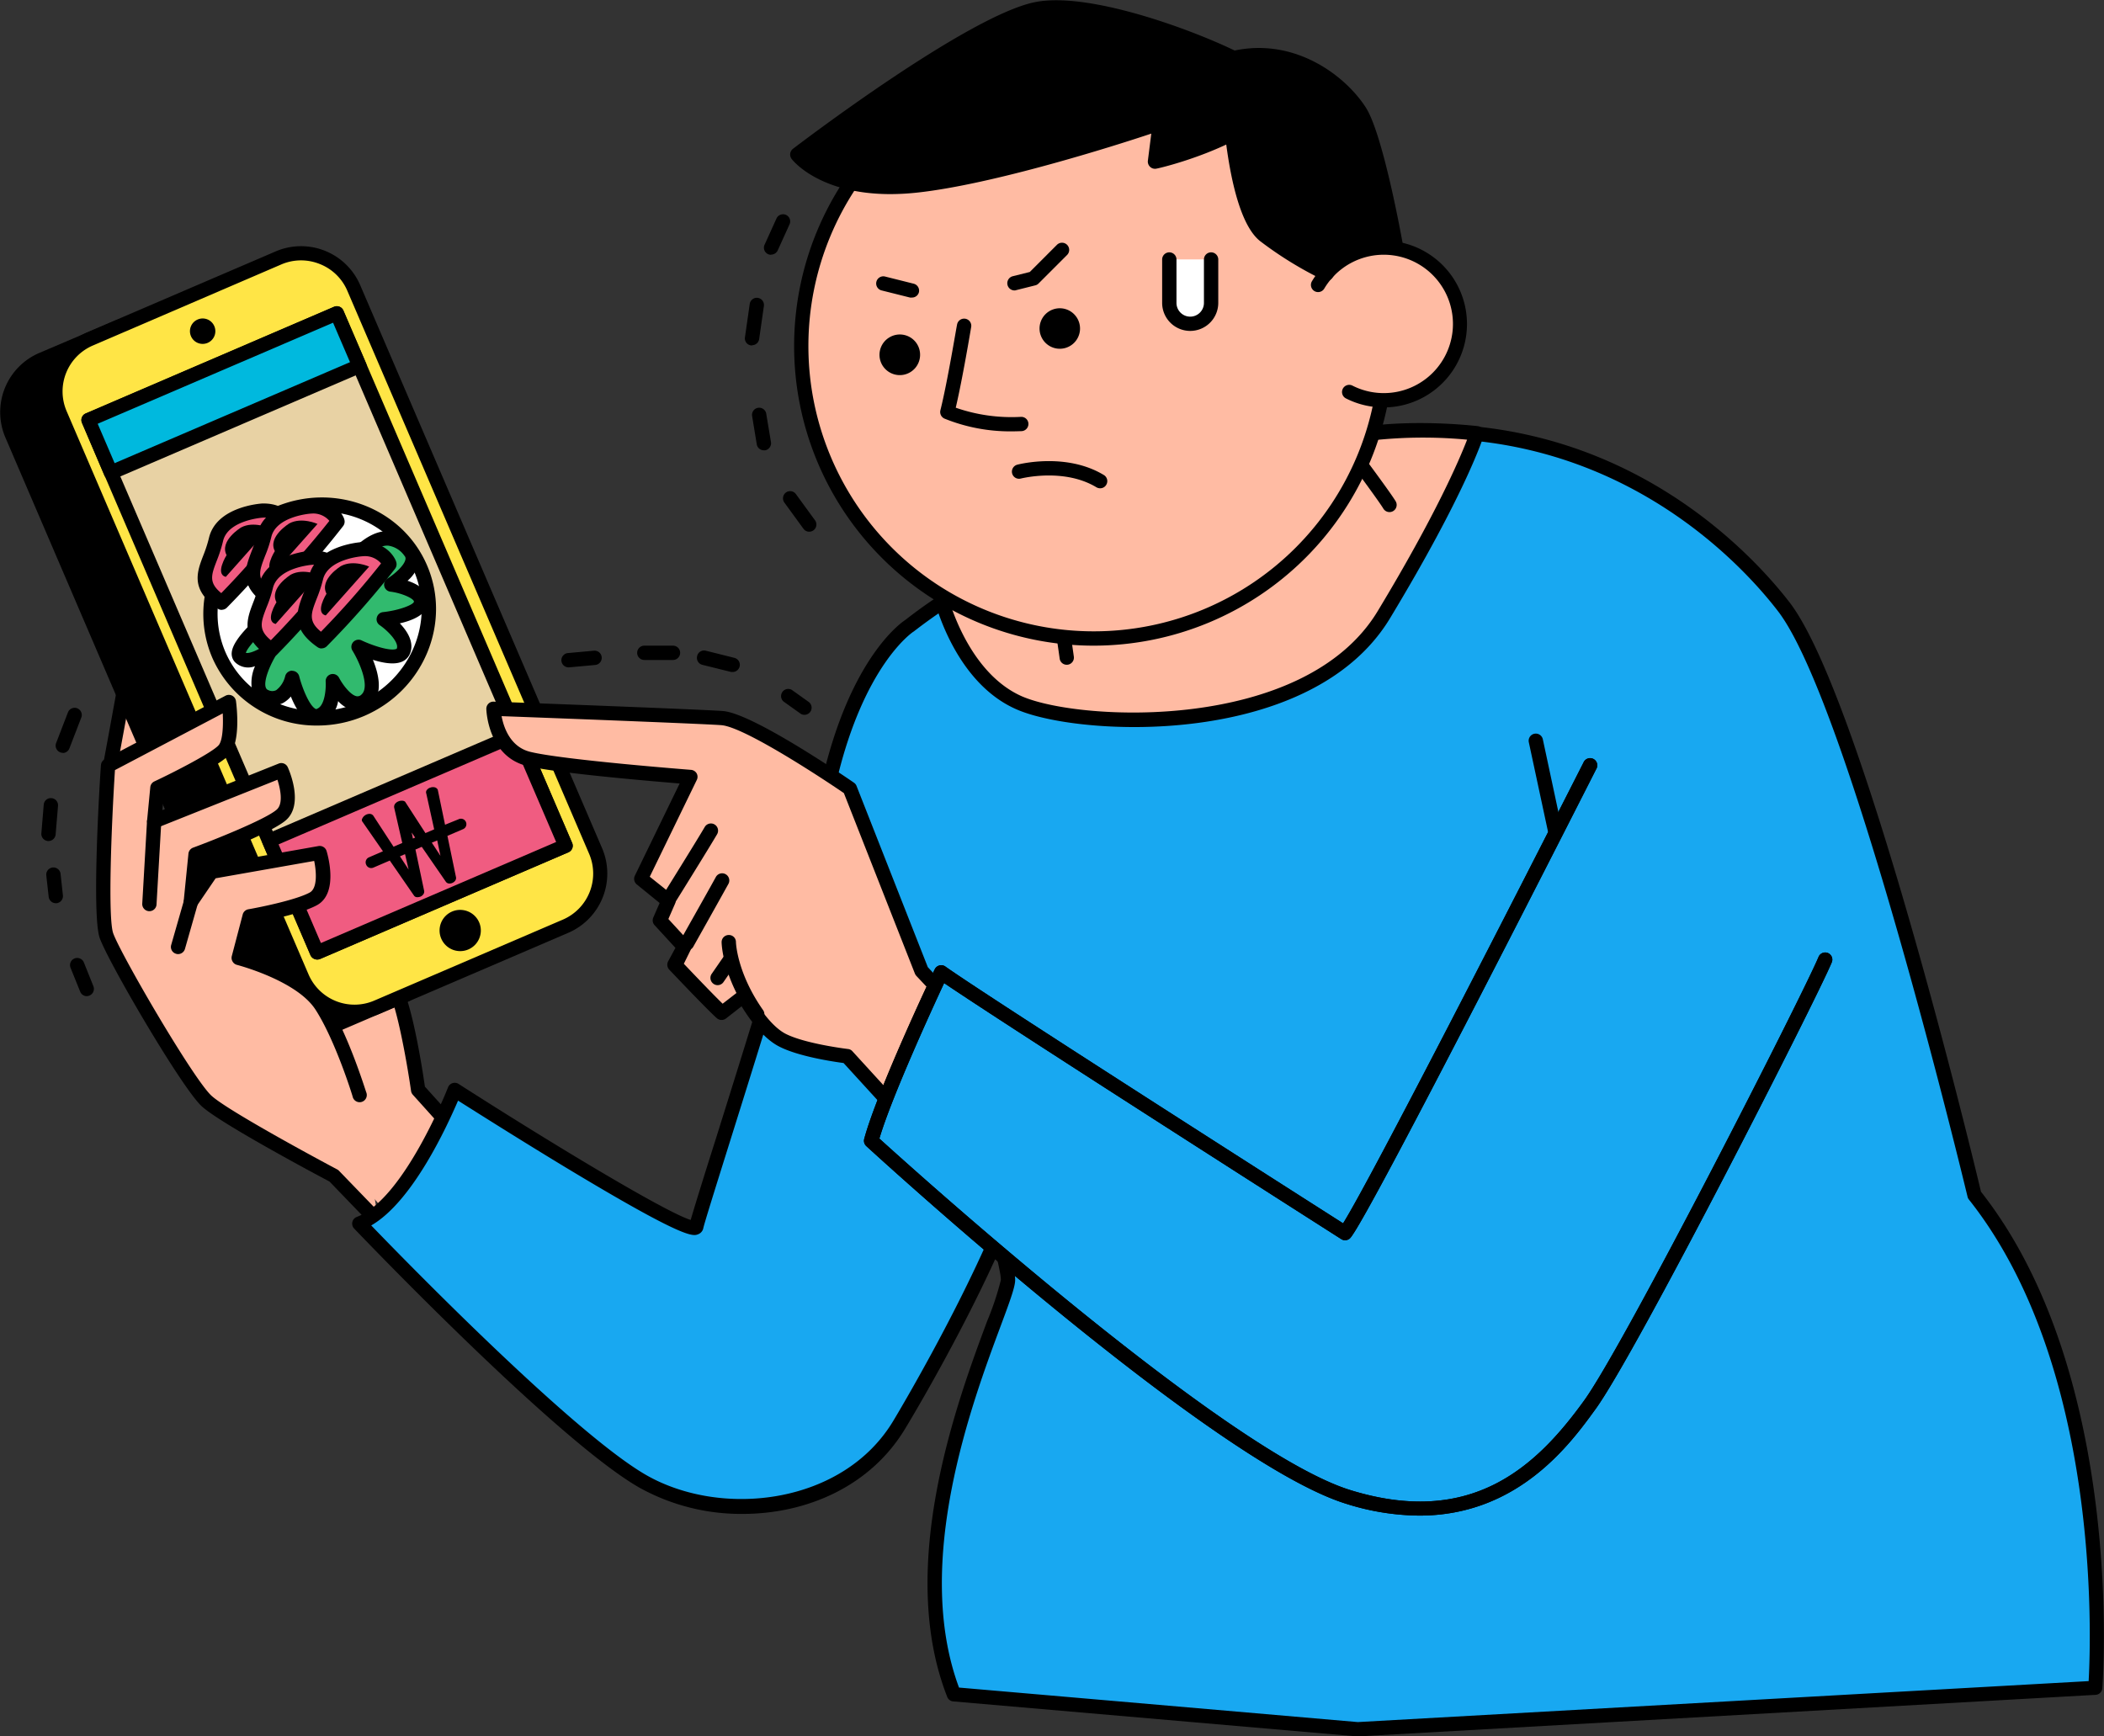<svg xmlns="http://www.w3.org/2000/svg" xmlns:xlink="http://www.w3.org/1999/xlink" viewBox="0 0 387.67 319.93"><rect x="0" y="0" width="387.67" height="319.93" fill="#333333" stroke="none"/><defs><style>.cls-1{fill:none;}.cls-2{clip-path:url(#clip-path);}.cls-3{fill:#ffbba3;}.cls-4{fill:#ffe546;}.cls-5{fill:#e8d2a4;}.cls-6{fill:#f05c81;}.cls-7{fill:#00b9de;}.cls-8{fill:#fff;}.cls-9{fill:#31ba6e;}.cls-10{fill:#18a8f1;}</style><clipPath id="clip-path" transform="translate(0 -0.02)"><rect class="cls-1" width="387.71" height="319.95"/></clipPath></defs><title>표지이미지자산 1</title><g id="레이어_2" data-name="레이어 2"><g id="레이어_1-2" data-name="레이어 1"><g class="cls-2"><path class="cls-3" d="M52.14,201.17,41.59,174.52l12.89.29s15.53,3.8,17.87,6.74S77,200.88,77,200.88l7.91,8.79-3.07,8.64-8.35,7.91" transform="translate(0 -0.02)"/><path d="M73.53,227.53a1.32,1.32,0,0,1-.91-2.27l8.12-7.69,2.71-7.6-7.38-8.21a1.31,1.31,0,0,1-.33-.7c-.89-6.2-2.86-16.76-4.41-18.7-1.41-1.76-10.75-4.7-17-6.24l-10.76-.25,9.82,24.81a1.32,1.32,0,0,1-2.45,1L40.38,175a1.31,1.31,0,0,1,.14-1.24,1.29,1.29,0,0,1,1.11-.56l12.89.29a2.4,2.4,0,0,1,.28,0c2.66.65,16.09,4.08,18.59,7.2,2.34,2.93,4.39,16,4.9,19.57l7.65,8.49a1.34,1.34,0,0,1,.26,1.33l-3.08,8.64a1.32,1.32,0,0,1-.33.51l-8.35,7.91A1.35,1.35,0,0,1,73.53,227.53Z" transform="translate(0 -0.02)"/><path class="cls-3" d="M19.92,143.17s5.56-29.88,5.56-31.64,6.45.29,6.45.29L33.09,135Z" transform="translate(0 -0.02)"/><path d="M26.75,112.13c-.44,3.66-3.57,20.64-5,28.34l10-6.21-1.09-21.43A16.58,16.58,0,0,0,26.75,112.13Zm-6.83,32.36a1.38,1.38,0,0,1-.75-.23,1.32,1.32,0,0,1-.55-1.33c2.21-11.84,5.5-30,5.55-31.4a1.88,1.88,0,0,1,.77-1.52c1.41-1,4.79-.26,7.38.57a1.31,1.31,0,0,1,.92,1.18L34.4,134.9a1.31,1.31,0,0,1-.62,1.19l-13.18,8.2A1.23,1.23,0,0,1,19.92,144.49Z" transform="translate(0 -0.02)"/><path d="M74.85,183.3l-14.26,6.12a10.54,10.54,0,0,1-13.85-5.53L2.18,80.14A10.54,10.54,0,0,1,7.71,66.29L22,60.16l39.3,65.53Z" transform="translate(0 -0.02)"/><path d="M21.43,61.83,8.23,67.5A9.23,9.23,0,0,0,3.39,79.62L48,183.38a9.23,9.23,0,0,0,12.11,4.83l13.26-5.7L60,126.18Zm35,129.77a11.86,11.86,0,0,1-10.91-7.18L1,80.66A11.87,11.87,0,0,1,7.19,65.08L21.45,59a1.3,1.3,0,0,1,1.65.53L62.4,125a1.12,1.12,0,0,1,.15.38L76.14,183a1.31,1.31,0,0,1-.77,1.51l-14.26,6.12A11.83,11.83,0,0,1,56.44,191.6Z" transform="translate(0 -0.02)"/><path class="cls-4" d="M109.72,156.84a10.53,10.53,0,0,1-5.52,13.85L69.48,185.61a10.54,10.54,0,0,1-13.85-5.53L11.06,76.32a10.53,10.53,0,0,1,5.52-13.85L51.3,47.56a10.54,10.54,0,0,1,13.85,5.53Z" transform="translate(0 -0.02)"/><path d="M55.47,48a9.23,9.23,0,0,0-3.64.75L17.11,63.69A9.21,9.21,0,0,0,12.28,75.8L56.84,179.56A9.22,9.22,0,0,0,69,184.39l34.72-14.91a9.24,9.24,0,0,0,4.83-12.12L64,53.61a9.16,9.16,0,0,0-5.06-4.93A9.28,9.28,0,0,0,55.47,48Zm9.86,139.77a11.88,11.88,0,0,1-10.92-7.18L9.85,76.84a11.88,11.88,0,0,1,6.22-15.58L50.79,46.35a11.86,11.86,0,0,1,15.58,6.22l44.57,103.76a11.88,11.88,0,0,1-6.22,15.58L70,186.82A11.87,11.87,0,0,1,65.33,187.79Z" transform="translate(0 -0.02)"/><rect class="cls-5" x="35.36" y="63.25" width="49.8" height="106.77" transform="translate(-41.15 33.23) rotate(-23.25)"/><path d="M18,78.11l41.1,95.68,43.33-18.61L61.37,59.49Zm40.41,98.73a1.34,1.34,0,0,1-.49-.1,1.35,1.35,0,0,1-.73-.7L15.1,77.94a1.31,1.31,0,0,1,.69-1.73L61.55,56.56a1.32,1.32,0,0,1,1.73.69l42.14,98.11a1.31,1.31,0,0,1-.7,1.73L59,176.73A1.39,1.39,0,0,1,58.45,176.84Z" transform="translate(0 -0.02)"/><rect class="cls-6" x="52.01" y="144.19" width="49.8" height="22.41" transform="translate(-55.09 42.95) rotate(-23.25)"/><path d="M51.33,155.62l7.8,18.18,43.34-18.62L94.66,137Zm7.12,21.22a1.34,1.34,0,0,1-.49-.1,1.35,1.35,0,0,1-.73-.7l-8.84-20.59a1.31,1.31,0,0,1,.7-1.73l45.76-19.65a1.32,1.32,0,0,1,1.73.69l8.84,20.59a1.31,1.31,0,0,1-.7,1.73L59,176.73A1.39,1.39,0,0,1,58.45,176.84Z" transform="translate(0 -0.02)"/><rect class="cls-7" x="16.37" y="67.16" width="49.8" height="10.54" transform="translate(-25.24 22.14) rotate(-23.24)"/><path d="M81.16,157.74l-1.6-2.44,1-.41Zm-5.08-3.2-.23-1.11.64.94Zm-.79,5.72-1.6-2.44.94-.4ZM84.47,151,82,152l-1.34-6.45a.84.84,0,0,0-.58-.45,1.35,1.35,0,0,0-.79.06,1.22,1.22,0,0,0-.63.42.67.67,0,0,0-.11.69L80,152.85l-1.61.69-3.75-5.79a.91.91,0,0,0-.56-.18,1.57,1.57,0,0,0-.69.13,1.46,1.46,0,0,0-.59.44.93.93,0,0,0-.17.71l1.49,6.51-1.61.69-3.75-5.75a.88.88,0,0,0-.74-.3,1.51,1.51,0,0,0-.77.27,1.48,1.48,0,0,0-.51.61.5.5,0,0,0,.07.6l3.75,5.41L68,158a1,1,0,0,0-.53,1.36,1,1,0,0,0,1.35.53l3-1.29,4.45,6.44a.67.67,0,0,0,.55.31,1.66,1.66,0,0,0,.67-.11,1.31,1.31,0,0,0,.49-.39.85.85,0,0,0,.18-.62l-1.61-7.66,1.16-.5,4.45,6.45a.78.78,0,0,0,.55.31,1.28,1.28,0,0,0,.64-.11,1.31,1.31,0,0,0,.5-.38.85.85,0,0,0,.18-.62l-1.59-7.67,2.87-1.23a1,1,0,0,0,.53-1.35A1,1,0,0,0,84.47,151ZM88.29,170a3.8,3.8,0,1,1-5-2A3.81,3.81,0,0,1,88.29,170ZM39.49,60.13a2.34,2.34,0,1,1-3.07-1.23A2.33,2.33,0,0,1,39.49,60.13ZM18,78.11l3.12,7.26L64.49,66.76l-3.12-7.27Zm2.44,10.31a1.34,1.34,0,0,1-1.22-.8L15.1,77.93a1.36,1.36,0,0,1,0-1,1.3,1.3,0,0,1,.7-.72L61.54,56.55a1.32,1.32,0,0,1,1.73.69l4.17,9.7a1.3,1.3,0,0,1-.69,1.73L21,88.32A1.36,1.36,0,0,1,20.48,88.42Z" transform="translate(0 -0.02)"/><path class="cls-8" d="M77.49,104.72c4.27,10-.59,21.59-10.85,26s-22-.08-26.32-10,.59-21.58,10.85-26S73.21,94.78,77.49,104.72Z" transform="translate(0 -0.02)"/><path d="M59.34,94.33a19.42,19.42,0,0,0-7.65,1.58,19.08,19.08,0,0,0-10.18,10.22,17.92,17.92,0,0,0,0,14c4,9.27,15,13.46,24.59,9.34s14.14-15,10.16-24.27A18.33,18.33,0,0,0,59.34,94.33Zm-.87,39.39a20.92,20.92,0,0,1-19.36-12.51,20.46,20.46,0,0,1,0-16.1A21.74,21.74,0,0,1,50.64,93.48c10.92-4.68,23.5.13,28.05,10.73s-.62,23-11.53,27.72A22,22,0,0,1,58.47,133.72Z" transform="translate(0 -0.02)"/><path class="cls-9" d="M50,113.39s-7.39,5.93-5.79,7.72S50,119.74,50,119.74s-4.61,7.23-1,8.68S53.85,125,53.85,125s2,8,4.93,7,2.52-6.33,2.52-6.33,3.17,6.08,6.16,3.42S66,119.2,66,119.2s7.28,3.49,8.34.82-3.62-5.88-3.62-5.88,6.85-.74,6.88-3.24-5.5-3.15-5.5-3.15,5.65-3.54,3.42-6.16-5-3.74-9.39.39S50,113.39,50,113.39Z" transform="translate(0 -0.02)"/><path d="M53.85,123.64a1.33,1.33,0,0,1,1.28,1c.52,2.05,1.84,5.39,3,6,.14.08.2.06.25,0,1.44-.48,1.71-3.56,1.63-5a1.31,1.31,0,0,1,2.48-.69c.67,1.27,2.11,3.17,3.22,3.37a1,1,0,0,0,.9-.32c1.63-1.46-.45-6.14-1.72-8.17A1.32,1.32,0,0,1,66.56,118c1.91.92,5.29,2.06,6.44,1.61.1,0,.11-.06.11-.08.44-1.09-1.55-3.21-3.15-4.31a1.29,1.29,0,0,1-.53-1.4,1.31,1.31,0,0,1,1.14-1c3.13-.34,5.7-1.41,5.7-1.94s-2.14-1.56-4.33-1.83a1.31,1.31,0,0,1-.54-2.42c1.28-.8,3.14-2.43,3.31-3.55a.71.71,0,0,0-.19-.64,4.38,4.38,0,0,0-3-1.87c-1.23-.08-2.77.72-4.51,2.38-4.29,4.06-15.2,10.84-16.28,11.52-2.69,2.17-5.15,4.84-5.43,5.85.59.21,2.39-.53,3.84-1.63a1.32,1.32,0,0,1,1.91,1.76c-1.13,1.77-2.53,4.88-2.09,6.23a.77.77,0,0,0,.5.52,1.6,1.6,0,0,0,1.43,0,4.55,4.55,0,0,0,1.66-2.59,1.33,1.33,0,0,1,1.28-1Zm4.44,9.71a3.12,3.12,0,0,1-1.43-.38c-1.45-.79-2.54-2.81-3.27-4.6a5,5,0,0,1-1.47,1.21,4.25,4.25,0,0,1-3.62.08,3.43,3.43,0,0,1-2-2.17,7.59,7.59,0,0,1,.49-4.71,3.46,3.46,0,0,1-3.74-.79,2.24,2.24,0,0,1-.55-1.73c.22-2.66,5-6.71,6.49-7.89l.13-.1C49.4,112.2,61,105,65.21,101c2.32-2.19,4.42-3.21,6.46-3.09a6.89,6.89,0,0,1,4.85,2.8,3.38,3.38,0,0,1,.79,2.75,6.87,6.87,0,0,1-2.22,3.58c1.85.61,3.84,1.76,3.81,3.85,0,2.29-2.83,3.46-5.23,4,1.37,1.43,2.7,3.49,1.88,5.55a2.74,2.74,0,0,1-1.6,1.56c-1.41.55-3.47.17-5.24-.39,1.09,2.66,1.93,6.3-.38,8.35a3.59,3.59,0,0,1-3.13,1,5.69,5.69,0,0,1-2.9-1.74,5.17,5.17,0,0,1-3.11,4A3.38,3.38,0,0,1,58.29,133.35Z" transform="translate(0 -0.02)"/><path class="cls-6" d="M48.46,94.09s-7.49.43-8.64,5.34-4.57,7.77,1,11.64a162.16,162.16,0,0,0,12.5-14.2S52.38,94,48.46,94.09Z" transform="translate(0 -0.02)"/><path d="M48.51,95.41c-.44,0-6.53.55-7.41,4.31A25.23,25.23,0,0,1,40,103.19c-1.07,2.76-1.62,4.17.77,6.13A160.6,160.6,0,0,0,51.8,96.74,3.89,3.89,0,0,0,48.51,95.41Zm-7.65,17a1.32,1.32,0,0,1-.74-.23c-5.09-3.51-3.84-6.77-2.62-9.91a23.61,23.61,0,0,0,1-3.11c1.36-5.8,9.5-6.34,9.85-6.36h.2c4.71,0,6,3.51,6,3.66a1.33,1.33,0,0,1-.2,1.23A164.76,164.76,0,0,1,41.8,112,1.34,1.34,0,0,1,40.86,112.39Z" transform="translate(0 -0.02)"/><path d="M44.44,97.21s-4.07,2.44-2.69,5.11c0,0-2.21,3.5-.14,4l8-9S46.72,96,44.44,97.21Z" transform="translate(0 -0.02)"/><path class="cls-6" d="M57.35,93.34s-7.49.43-8.64,5.34-4.57,7.78,1,11.64a162.88,162.88,0,0,0,12.49-14.2S61.28,93.29,57.35,93.34Z" transform="translate(0 -0.02)"/><path d="M57.4,94.66c-.44,0-6.53.56-7.41,4.32a23,23,0,0,1-1.14,3.46c-1.07,2.77-1.62,4.17.77,6.13A159.81,159.81,0,0,0,60.69,96,3.91,3.91,0,0,0,57.4,94.66Zm-7.64,17a1.35,1.35,0,0,1-.75-.23c-5.1-3.5-3.83-6.76-2.62-9.91a25.19,25.19,0,0,0,1-3.11c1.35-5.8,9.5-6.34,9.84-6.36h.2c4.71,0,6,3.51,6,3.66a1.35,1.35,0,0,1-.19,1.23A164.92,164.92,0,0,1,50.7,111.26,1.38,1.38,0,0,1,49.76,111.64Z" transform="translate(0 -0.02)"/><path d="M53.33,96.46s-4.07,2.45-2.69,5.11c0,0-2.21,3.51-.14,4l8-9S55.61,95.25,53.33,96.46Z" transform="translate(0 -0.02)"/><path class="cls-6" d="M57.64,102.77s-7.49.43-8.64,5.34-4.57,7.77,1,11.64a162.88,162.88,0,0,0,12.49-14.2S61.57,102.71,57.64,102.77Z" transform="translate(0 -0.02)"/><path d="M57.69,104.09c-.44,0-6.53.56-7.41,4.32a23,23,0,0,1-1.14,3.46c-1.07,2.77-1.62,4.17.77,6.13A159.81,159.81,0,0,0,61,105.43,3.92,3.92,0,0,0,57.69,104.09Zm-7.63,17a1.35,1.35,0,0,1-.75-.23c-5.09-3.51-3.83-6.77-2.62-9.91a25.19,25.19,0,0,0,1-3.11c1.35-5.8,9.5-6.34,9.84-6.36h.2c4.7,0,6,3.51,6,3.66a1.35,1.35,0,0,1-.19,1.23A164.92,164.92,0,0,1,51,120.69,1.35,1.35,0,0,1,50.06,121.07Z" transform="translate(0 -0.02)"/><path d="M53.63,105.89s-4.07,2.45-2.69,5.11c0,0-2.21,3.51-.14,4l8-9S55.91,104.69,53.63,105.89Z" transform="translate(0 -0.02)"/><path class="cls-6" d="M66.87,101.2s-7.49.42-8.64,5.33-4.56,7.78,1,11.65A162.16,162.16,0,0,0,71.77,104S70.79,101.15,66.87,101.2Z" transform="translate(0 -0.02)"/><path d="M66.92,102.52c-.44,0-6.53.55-7.41,4.31a25.69,25.69,0,0,1-1.14,3.47c-1.07,2.76-1.62,4.17.77,6.13a160.6,160.6,0,0,0,11.07-12.58A3.86,3.86,0,0,0,66.92,102.52Zm-7.65,17a1.34,1.34,0,0,1-.74-.23c-5.09-3.51-3.83-6.77-2.62-9.91a23.28,23.28,0,0,0,1-3.12c1.35-5.8,9.5-6.33,9.84-6.35H67c4.7,0,6,3.51,6,3.66a1.35,1.35,0,0,1-.19,1.23A164.92,164.92,0,0,1,60.2,119.12,1.34,1.34,0,0,1,59.27,119.5Z" transform="translate(0 -0.02)"/><path d="M62.85,104.32s-4.07,2.44-2.69,5.11c0,0-2.21,3.5-.14,4l8-9S65.13,103.12,62.85,104.32Z" transform="translate(0 -0.02)"/><path class="cls-3" d="M69.71,225.19l-8.2-8.49s-19.92-10.55-23.43-13.77-17-26.37-18.46-30.47.29-31.35.29-31.35L42.18,129.4s.88,6.74-.88,8.79-12.3,7-12.3,7l-.59,6.15L51.85,142s2.63,5.86,0,8.2S36,157.52,36,157.52l-.88,8.79L39,160.75l19.92-3.52s2,6.74-1.17,8.5S46,169,46,169l-2.06,7.61s11.42,2.93,15.23,8.79,7,16.41,7,16.41" transform="translate(0 -0.02)"/><path d="M69.71,226.51a1.33,1.33,0,0,1-.95-.41l-8.05-8.35c-2.17-1.14-20.08-10.69-23.53-13.86-3.69-3.38-17.22-26.56-18.8-31-1.52-4.24,0-29.05.22-31.87a1.28,1.28,0,0,1,.7-1.08l22.26-11.72a1.32,1.32,0,0,1,1.92,1c.16,1.22.85,7.45-1.18,9.82-1.68,1.95-9.32,5.72-12.07,7l-.31,3.26,21.43-8.57a1.3,1.3,0,0,1,1.68.69c.31.69,2.94,6.82-.32,9.72-2.45,2.18-12.42,6.11-15.47,7.28L37,161.31l.9-1.31a1.32,1.32,0,0,1,.86-.55l19.92-3.52a1.32,1.32,0,0,1,1.49.91c.24.8,2.25,7.83-1.8,10-2.79,1.52-9,2.79-11.29,3.22l-1.49,5.55c3.2,1,11.43,3.91,14.73,9,3.86,6,7,16.3,7.18,16.74a1.32,1.32,0,1,1-2.52.77c0-.11-3.21-10.44-6.87-16.08-3.48-5.35-14.34-8.19-14.46-8.22a1.28,1.28,0,0,1-.8-.62,1.31,1.31,0,0,1-.14-1l2-7.62a1.31,1.31,0,0,1,1.05-1c2.3-.4,8.82-1.73,11.31-3.09,1.43-.78,1.24-3.77.82-5.82l-18.16,3.2L36.24,167a1.31,1.31,0,0,1-1.54.49,1.32,1.32,0,0,1-.86-1.37l.88-8.79a1.33,1.33,0,0,1,.84-1.1C39.17,154.91,49,151,51,149.2c1.21-1.08.68-3.75.12-5.49L28.9,152.58a1.34,1.34,0,0,1-1.28-.16,1.32,1.32,0,0,1-.52-1.18l.59-6.15a1.31,1.31,0,0,1,.75-1.07c4-1.88,10.72-5.36,11.86-6.69.72-.85.86-3.53.74-5.85L21.18,141.93c-.69,10.86-1.3,27.32-.32,30.08,1.39,3.89,14.77,26.88,18.11,29.93,2.78,2.55,17.66,10.66,23.16,13.58a1.15,1.15,0,0,1,.33.25l8.2,8.49a1.32,1.32,0,0,1,0,1.87A1.31,1.31,0,0,1,69.71,226.51Z" transform="translate(0 -0.02)"/><line class="cls-8" x1="28.41" y1="151.35" x2="27.53" y2="166.59"/><path d="M27.53,167.93h-.08a1.32,1.32,0,0,1-1.24-1.39l.88-15.23a1.32,1.32,0,0,1,2.63.15l-.88,15.23A1.31,1.31,0,0,1,27.53,167.93Z" transform="translate(0 -0.02)"/><line class="cls-8" x1="35.15" y1="166.29" x2="32.8" y2="174.5"/><path d="M32.8,175.84a1.13,1.13,0,0,1-.36-.06,1.31,1.31,0,0,1-.9-1.62l2.35-8.2a1.31,1.31,0,0,1,1.62-.91,1.32,1.32,0,0,1,.91,1.63l-2.34,8.2A1.33,1.33,0,0,1,32.8,175.84Z" transform="translate(0 -0.02)"/><path class="cls-10" d="M190.41,208.2c-3.52,19.33-24.61,54.19-24.61,54.19-9.38,15.82-32.23,19.34-47.45,10.55s-52.14-47.45-52.14-47.45c9.37-3.52,17.57-24.61,17.57-24.61s43.94,28.12,44.53,25.2,19.33-60.35,24.61-82.61,14.65-28.12,14.65-28.12a97.65,97.65,0,0,1,28.12-15.23" transform="translate(0 -0.02)"/><path d="M136.83,279a38.58,38.58,0,0,1-19.14-4.91c-15.22-8.78-50.93-46.1-52.44-47.68a1.32,1.32,0,0,1,.49-2.14C74.46,221,82.47,200.6,82.55,200.4a1.32,1.32,0,0,1,1.94-.64c17.91,11.47,38.22,23.66,42.77,25.07.58-2,2-6.65,4.53-14.62,6.06-19.32,16.19-51.66,19.83-67.05,5.14-21.68,14.12-28.19,15.15-28.87a98,98,0,0,1,28.49-15.42,1.31,1.31,0,0,1,1.67.82,1.33,1.33,0,0,1-.82,1.67,97,97,0,0,0-27.71,15l-.15.1c-.08.06-9,6-14.06,27.31-3.66,15.48-13.82,47.87-19.89,67.23-2.54,8.11-4.54,14.5-4.71,15.33a1.52,1.52,0,0,1-.92,1.12c-1,.41-2.4,1-24.46-12.31-8.4-5.08-16.66-10.31-19.81-12.3-2,4.63-8.34,18.58-16,23C75,232.7,105.68,264.11,119,271.8c14,8.06,36.46,5.46,45.67-10.08.22-.36,21-34.89,24.43-53.76a1.32,1.32,0,0,1,2.6.47c-3.52,19.35-23.91,53.21-24.78,54.63C160.45,274,148.52,279,136.83,279Z" transform="translate(0 -0.02)"/><path class="cls-10" d="M170.82,181.62C178,207,186,232.8,185.71,236c-.59,5.86-21.68,46.29-10,76.17l74.4,6.44L386.08,311s4.69-56.83-22.26-90.81c0,0-21.68-90.8-35.15-108.38S288.84,75.5,251.93,80.19L184,103" transform="translate(0 -0.02)"/><path d="M250.16,320h-.11l-74.41-6.45a1.3,1.3,0,0,1-1.11-.83c-9.45-24.1,1.91-54.63,7.38-69.31a52.47,52.47,0,0,0,2.49-7.46c.21-2-4.29-17.45-8.63-32.35-2-7-4.14-14.23-6.22-21.56a1.32,1.32,0,0,1,2.54-.72c2.08,7.33,4.18,14.55,6.22,21.54,5.9,20.24,9,30.92,8.72,33.35-.14,1.4-1.13,4.07-2.64,8.12-5.29,14.21-16.24,43.62-7.69,66.67l73.48,6.36,134.66-7.55c.45-8.18,2.17-58.19-22.06-88.74a1.22,1.22,0,0,1-.25-.51c-.22-.9-21.77-90.73-34.91-107.89-6.67-8.7-31.8-36.61-75.41-31.14l-67.83,22.8a1.32,1.32,0,1,1-.85-2.49l68-22.85a2.27,2.27,0,0,1,.25-.06c45.09-5.72,71.07,23.16,78,32.15C342.94,128.3,363.45,213,365,219.62c26.76,34,22.41,90.94,22.36,91.51a1.31,1.31,0,0,1-1.24,1.21L250.22,320Z" transform="translate(0 -0.02)"/><path d="M286.48,154.16a1.32,1.32,0,0,1-1.28-1l-3.52-16.41a1.32,1.32,0,0,1,2.58-.55l3.51,16.41a1.31,1.31,0,0,1-1,1.56A.9.9,0,0,1,286.48,154.16Z" transform="translate(0 -0.02)"/><path class="cls-3" d="M187.51,197.83,169.79,179l-13.23-33.62s-17.81-12.25-23.32-12.95c-2-.25-42.31-1.75-42.31-1.75s.23,7.71,6.47,9.23,29.86,3.36,29.86,3.36L118.15,162l5,4.07-1.58,3.6,4.48,4.87-1.78,3.3s6.79,7.19,8.68,8.88l4.08-3.18s3.23,6.3,7.16,8.25,11.85,2.88,11.85,2.88l17.43,19.09Z" transform="translate(0 -0.02)"/><path d="M137.09,182.21a1.27,1.27,0,0,1,.28,0,1.33,1.33,0,0,1,.89.69c0,.06,3.08,5.93,6.58,7.67,3.68,1.83,11.34,2.75,11.42,2.76a1.24,1.24,0,0,1,.81.42l16.44,18,12.22-13.91-16.9-18a1.54,1.54,0,0,1-.26-.42l-13.08-33.25c-5.14-3.51-18.24-12-22.41-12.5-1.34-.17-24.49-1.08-40.66-1.68.37,2,1.56,5.67,5.29,6.58,6.07,1.49,29.42,3.3,29.66,3.32a1.34,1.34,0,0,1,1,.66,1.31,1.31,0,0,1,0,1.23l-8.65,17.8L124,165a1.31,1.31,0,0,1,.38,1.55l-1.23,2.82,3.89,4.24a1.3,1.3,0,0,1,.19,1.51L126,177.62c1.5,1.58,5.2,5.47,7.15,7.36l3.19-2.47A1.16,1.16,0,0,1,137.09,182.21Zm36.43,32.85a1.29,1.29,0,0,1-1-.43l-17.09-18.72c-1.84-.24-8.24-1.19-11.79-3-3.11-1.54-5.73-5.37-7-7.45l-2.87,2.24a1.33,1.33,0,0,1-1.69-.05c-1.91-1.7-8.49-8.66-8.77-8.95a1.33,1.33,0,0,1-.2-1.53l1.34-2.48-3.84-4.18a1.31,1.31,0,0,1-.24-1.41l1.17-2.68L117.33,163a1.33,1.33,0,0,1-.36-1.6l8.26-17c-5.8-.48-22.87-1.93-28.15-3.24-7.13-1.74-7.46-10.12-7.47-10.47a1.33,1.33,0,0,1,.39-1,1.27,1.27,0,0,1,1-.37c4.14.15,40.49,1.51,42.44,1.75,5.67.72,22.05,11.9,23.9,13.18a1.28,1.28,0,0,1,.48.6l13.13,33.39L188.47,197a1.32,1.32,0,0,1,0,1.78l-14,15.91a1.33,1.33,0,0,1-1,.45S173.53,215.06,173.52,215.06Z" transform="translate(0 -0.02)"/><path d="M139.56,188.2a1.3,1.3,0,0,1-1.07-.55c-5.41-7.63-5.53-13.77-5.53-14a1.31,1.31,0,0,1,1.31-1.33,1.29,1.29,0,0,1,1.33,1.3c0,.06.15,5.63,5,12.54a1.31,1.31,0,0,1-.32,1.83A1.34,1.34,0,0,1,139.56,188.2Zm-13-13a1.29,1.29,0,0,1-.65-.17,1.31,1.31,0,0,1-.5-1.79c0-.08,4.51-8,6.49-11.61a1.32,1.32,0,1,1,2.31,1.28c-2,3.61-6.45,11.54-6.5,11.62A1.31,1.31,0,0,1,126.57,175.15Zm-3.39-8.08a1.29,1.29,0,0,1-.7-.2,1.33,1.33,0,0,1-.42-1.82c.06-.1,6.48-10.41,7.81-12.7a1.32,1.32,0,0,1,2.28,1.33c-1.35,2.33-7.58,12.35-7.85,12.77A1.32,1.32,0,0,1,123.18,167.07Z" transform="translate(0 -0.02)"/><path d="M132.21,181.56a1.28,1.28,0,0,1-.74-.24,1.33,1.33,0,0,1-.34-1.84l2.36-3.41a1.32,1.32,0,0,1,2.17,1.51L133.3,181A1.3,1.3,0,0,1,132.21,181.56Z" transform="translate(0 -0.02)"/><path class="cls-3" d="M173.27,109.78s3.51,14.94,14.5,19.77,53.17,7,67.23-16.26S272.13,79.9,272.13,79.9s-11.42-1.39-21.53.22-68.54,12.52-68.54,12.52Z" transform="translate(0 -0.02)"/><path d="M174.67,109.93c.68,2.47,4.43,14.36,13.63,18.41C199,133,240.37,135,253.86,112.61c10.77-17.84,15.08-28,16.46-31.57a86.3,86.3,0,0,0-19.52.38c-9.4,1.5-61.49,11.2-67.87,12.4ZM209,134c-9.43,0-17.58-1.44-21.72-3.27-11.45-5-15.1-20-15.25-20.67a1.3,1.3,0,0,1,.11-.91L180.88,92a1.32,1.32,0,0,1,.93-.69c.59-.11,58.57-10.93,68.58-12.53,10.18-1.62,21.43-.28,21.9-.23a1.3,1.3,0,0,1,.95.59,1.33,1.33,0,0,1,.16,1.1c-.13.42-3.29,10.53-17.27,33.69C246.81,129.38,225.84,134,209,134Z" transform="translate(0 -0.02)"/><path class="cls-3" d="M196.56,121.2s-1.76-12.74-2.64-15.38S223.8,90.88,223.8,90.88l21.09-13s9.82,13,11.13,15.23" transform="translate(0 -0.02)"/><path d="M196.55,122.52a1.31,1.31,0,0,1-1.3-1.13c-.49-3.52-1.89-13.08-2.59-15.15-.48-1.45.76-2.72,4.92-5,2.47-1.37,6-3.07,10.41-5.07,7-3.16,14.25-6.07,15.21-6.45l21-13a1.31,1.31,0,0,1,1.74.32c.41.54,9.87,13.12,11.21,15.34a1.32,1.32,0,1,1-2.26,1.37c-.95-1.58-6.8-9.47-10.33-14.16L224.49,92a1.24,1.24,0,0,1-.2.1c-13,5.2-27,11.62-29,13.74.93,3.4,2.5,14.68,2.57,15.19a1.32,1.32,0,0,1-1.13,1.48Z" transform="translate(0 -0.02)"/><path class="cls-3" d="M255.44,63.79A53.9,53.9,0,1,1,201.54,9.9,53.91,53.91,0,0,1,255.44,63.79Z" transform="translate(0 -0.02)"/><path d="M201.53,11.2a52.58,52.58,0,1,0,52.58,52.58A52.64,52.64,0,0,0,201.53,11.2Zm0,107.8a55.21,55.21,0,1,1,55.21-55.21A55.27,55.27,0,0,1,201.53,119Z" transform="translate(0 -0.02)"/><path class="cls-3" d="M242.83,52.53a14.07,14.07,0,1,1,5.73,19.73" transform="translate(0 -0.02)"/><path d="M254.92,75.1A15.33,15.33,0,0,1,248,73.44a1.32,1.32,0,0,1,1.19-2.36A12.75,12.75,0,1,0,244,53.2a1.32,1.32,0,1,1-2.27-1.35A15.37,15.37,0,1,1,254.92,75.1Z" transform="translate(0 -0.02)"/><path d="M230.83,12.67c-.88-1.32-27.68-13.62-40-11s-43.93,26.8-43.93,26.8,5.71,7.47,22,5.71,44.81-11.42,44.81-11.42l-.88,7s15.38-3.52,22.41-11C235.22,18.82,231.71,14,230.83,12.67Z" transform="translate(0 -0.02)"/><path d="M148.92,28.62c2.16,1.81,8.13,5.53,19.81,4.27,15.94-1.72,44.26-11.26,44.54-11.36A1.32,1.32,0,0,1,215,22.94l-.64,5.1c4-1.12,13.68-4.22,19.13-9.36-1-1.42-3-4.11-3.69-5.17-2.26-1.8-27.2-13-38.68-10.53C180.58,5.24,154.81,24.21,148.92,28.62Zm15.14,7.17c-13.08,0-18-6.2-18.21-6.5a1.33,1.33,0,0,1,.26-1.85c1.3-1,32-24.37,44.46-27s40,9.46,41.36,11.54c.85,1.29,4.32,6.07,4.36,6.11a1.33,1.33,0,0,1-.11,1.68C229,27.4,213.75,31,213.1,31.09a1.29,1.29,0,0,1-1.17-.31,1.33,1.33,0,0,1-.43-1.14l.63-5C205.32,26.92,182.94,34,169,35.51A46.52,46.52,0,0,1,164.06,35.79Z" transform="translate(0 -0.02)"/><path d="M226.44,17.07s.87,22,6.59,26.36a67.73,67.73,0,0,0,11.42,7s3.52-5.71,12.74-5.27c0,0-3.51-19.78-6.59-24.61S237.86,7,225.12,11.35Z" transform="translate(0 -0.02)"/><path d="M226.67,12.24l1.05,4.53a2,2,0,0,1,0,.24c.24,5.94,1.8,22.08,6.08,25.37a67.39,67.39,0,0,0,10.24,6.42c1.43-1.64,5-4.77,11.54-4.95-1.19-6.3-3.91-19.09-6.12-22.57C247.1,17.54,238.47,8.88,226.67,12.24Zm17.78,39.54a1.23,1.23,0,0,1-.55-.13,68.36,68.36,0,0,1-11.68-7.17c-5.93-4.57-7-24.4-7.1-27.24l-1.29-5.59a1.32,1.32,0,0,1,.85-1.54c12.52-4.32,23,3.47,27,9.76,3.18,5,6.64,24.26,6.78,25.08a1.33,1.33,0,0,1-.31,1.1,1.38,1.38,0,0,1-1.06.45c-8.36-.4-11.53,4.59-11.55,4.65A1.3,1.3,0,0,1,244.45,51.78Z" transform="translate(0 -0.02)"/><path d="M186.41,79.51A32.26,32.26,0,0,1,174,77.15a1.34,1.34,0,0,1-.73-1.52c1.3-5.16,3-15.61,3.06-15.71a1.32,1.32,0,1,1,2.6.43c-.07.41-1.55,9.33-2.83,14.8a31.3,31.3,0,0,0,12,1.69,1.31,1.31,0,0,1,1.39,1.24,1.33,1.33,0,0,1-1.25,1.39C187.64,79.49,187,79.51,186.41,79.51Z" transform="translate(0 -0.02)"/><path d="M169.53,65.4a3.74,3.74,0,1,1-5.6-3.24,3.73,3.73,0,0,1,5.6,3.24Z" transform="translate(0 -0.02)"/><path d="M199,60.57a3.73,3.73,0,1,1-1.86-3.24A3.74,3.74,0,0,1,199,60.57Z" transform="translate(0 -0.02)"/><path class="cls-10" d="M292.92,141.12s-41.59,82-45.1,86.12c0,0-66.2-42.18-74.41-48,0,0-10.55,22.26-12.89,31.05,0,0,63.27,58,87.88,65.62s36.9-6.44,44.52-17,40.43-75,43.35-82" transform="translate(0 -0.02)"/><path d="M261.51,279.31A45.61,45.61,0,0,1,248,277.12c-24.61-7.62-85.79-63.52-88.38-65.9a1.33,1.33,0,0,1-.39-1.31c2.35-8.8,12.54-30.36,13-31.27a1.33,1.33,0,0,1,.86-.71,1.3,1.3,0,0,1,1.1.2c7.52,5.36,64.72,41.86,73.28,47.32,5.24-8.36,33.34-63.32,44.3-84.92a1.32,1.32,0,1,1,2.35,1.19c-1.7,3.36-41.71,82.21-45.28,86.38a1.31,1.31,0,0,1-1.71.26c-2.59-1.65-61.13-39-73.17-47.18-2.26,4.85-9.67,21-11.93,28.65,6.51,5.91,64,57.73,86.78,64.78,22.44,6.94,34.36-4.45,43.07-16.5,7.54-10.45,40.33-74.86,43.2-81.76a1.32,1.32,0,0,1,1.72-.71,1.31,1.31,0,0,1,.71,1.72c-2.89,6.95-35.89,71.76-43.5,82.29C289.41,266,279.79,279.31,261.51,279.31Z" transform="translate(0 -0.02)"/><path d="M202.71,90a1.38,1.38,0,0,1-.68-.18c-6-3.63-13.85-1.63-13.93-1.62a1.31,1.31,0,0,1-1.61-.94,1.33,1.33,0,0,1,.95-1.61c.36-.09,9-2.29,15.94,1.9a1.31,1.31,0,0,1,.45,1.81A1.28,1.28,0,0,1,202.71,90ZM186.89,53.54a1.33,1.33,0,0,1-.32-2.61l3.17-.79,5-5A1.32,1.32,0,0,1,196.62,47l-5.27,5.27a1.23,1.23,0,0,1-.62.34l-3.51.88A.8.8,0,0,1,186.89,53.54Zm74.62,225.77A45.61,45.61,0,0,1,248,277.12c-24.61-7.62-85.79-63.52-88.38-65.9a1.33,1.33,0,0,1-.39-1.31c2.35-8.8,12.54-30.36,13-31.27a1.33,1.33,0,0,1,.86-.71,1.3,1.3,0,0,1,1.1.2c7.52,5.36,64.72,41.86,73.28,47.32,5.24-8.36,33.34-63.32,44.3-84.92a1.32,1.32,0,1,1,2.35,1.19c-1.7,3.36-41.71,82.21-45.28,86.38a1.31,1.31,0,0,1-1.71.26c-2.59-1.65-61.13-39-73.17-47.18-2.26,4.85-9.67,21-11.93,28.65,6.51,5.91,64,57.73,86.78,64.78,22.44,6.94,34.36-4.45,43.07-16.5,7.54-10.45,40.33-74.86,43.2-81.76a1.32,1.32,0,0,1,1.72-.71,1.31,1.31,0,0,1,.71,1.72c-2.89,6.95-35.89,71.76-43.5,82.29C289.41,266,279.79,279.31,261.51,279.31Z" transform="translate(0 -0.02)"/><path class="cls-8" d="M223.15,47.82v8a3.85,3.85,0,1,1-7.7,0v-8" transform="translate(0 -0.02)"/><path d="M219.3,61a5.17,5.17,0,0,1-5.17-5.16v-8a1.32,1.32,0,0,1,2.64,0v8a2.53,2.53,0,1,0,5.06,0v-8a1.32,1.32,0,0,1,2.64,0v8A5.17,5.17,0,0,1,219.3,61Z" transform="translate(0 -0.02)"/><path d="M16,183.59a1.31,1.31,0,0,1-1.22-.82L13,178.37a1.32,1.32,0,0,1,2.45-1l1.76,4.39a1.33,1.33,0,0,1-.74,1.72A1.44,1.44,0,0,1,16,183.59Zm-5.72-17.13a1.33,1.33,0,0,1-1.31-1.17l-.44-3.95a1.32,1.32,0,1,1,2.63-.29l.43,3.95a1.32,1.32,0,0,1-1.16,1.46ZM8.94,155H8.82a1.32,1.32,0,0,1-1.2-1.43l.44-5.27a1.3,1.3,0,0,1,1.42-1.2,1.31,1.31,0,0,1,1.21,1.42l-.44,5.27A1.32,1.32,0,0,1,8.94,155Zm2.63-16.25a1.35,1.35,0,0,1-.47-.09,1.33,1.33,0,0,1-.76-1.71l2.2-5.71a1.32,1.32,0,0,1,2.46.95l-2.2,5.71A1.33,1.33,0,0,1,11.57,138.78Zm136.65-7a1.28,1.28,0,0,1-.76-.25l-3.08-2.2a1.32,1.32,0,0,1,1.53-2.14l3.08,2.2a1.31,1.31,0,0,1,.31,1.83A1.36,1.36,0,0,1,148.22,131.75ZM135,123.84a.93.93,0,0,1-.32,0l-5.28-1.31a1.32,1.32,0,0,1-.95-1.6,1.3,1.3,0,0,1,1.6-1l5.27,1.32a1.32,1.32,0,0,1-.32,2.6Zm-11-2.2h-5.28a1.32,1.32,0,0,1,0-2.64h5.28a1.32,1.32,0,0,1,0,2.64ZM104.72,123a1.32,1.32,0,0,1-.12-2.63l4.83-.44a1.32,1.32,0,1,1,.24,2.63l-4.83.44Zm44.38-25a1.29,1.29,0,0,1-1.06-.54l-3.52-4.83a1.33,1.33,0,0,1,.29-1.85,1.31,1.31,0,0,1,1.84.29l3.52,4.83a1.32,1.32,0,0,1-1.07,2.1ZM140.75,83a1.32,1.32,0,0,1-1.31-1.09l-.87-5.28a1.32,1.32,0,0,1,2.6-.44l.88,5.28A1.33,1.33,0,0,1,141,83Zm-2.19-19.33a.62.62,0,0,1-.19,0,1.3,1.3,0,0,1-1.11-1.49l.88-6.15a1.32,1.32,0,0,1,1.49-1.12,1.33,1.33,0,0,1,1.12,1.5l-.88,6.15A1.34,1.34,0,0,1,138.56,63.64Zm3.51-16.7a1.27,1.27,0,0,1-.54-.11,1.31,1.31,0,0,1-.65-1.75l2.19-4.83a1.33,1.33,0,0,1,1.75-.66,1.31,1.31,0,0,1,.65,1.75l-2.19,4.83A1.35,1.35,0,0,1,142.07,46.94ZM168,54.85a1.29,1.29,0,0,1-.33,0l-5.27-1.32a1.32,1.32,0,0,1,.64-2.56l5.27,1.32a1.32,1.32,0,0,1,1,1.6A1.3,1.3,0,0,1,168,54.85Z" transform="translate(0 -0.02)"/></g></g></g></svg>